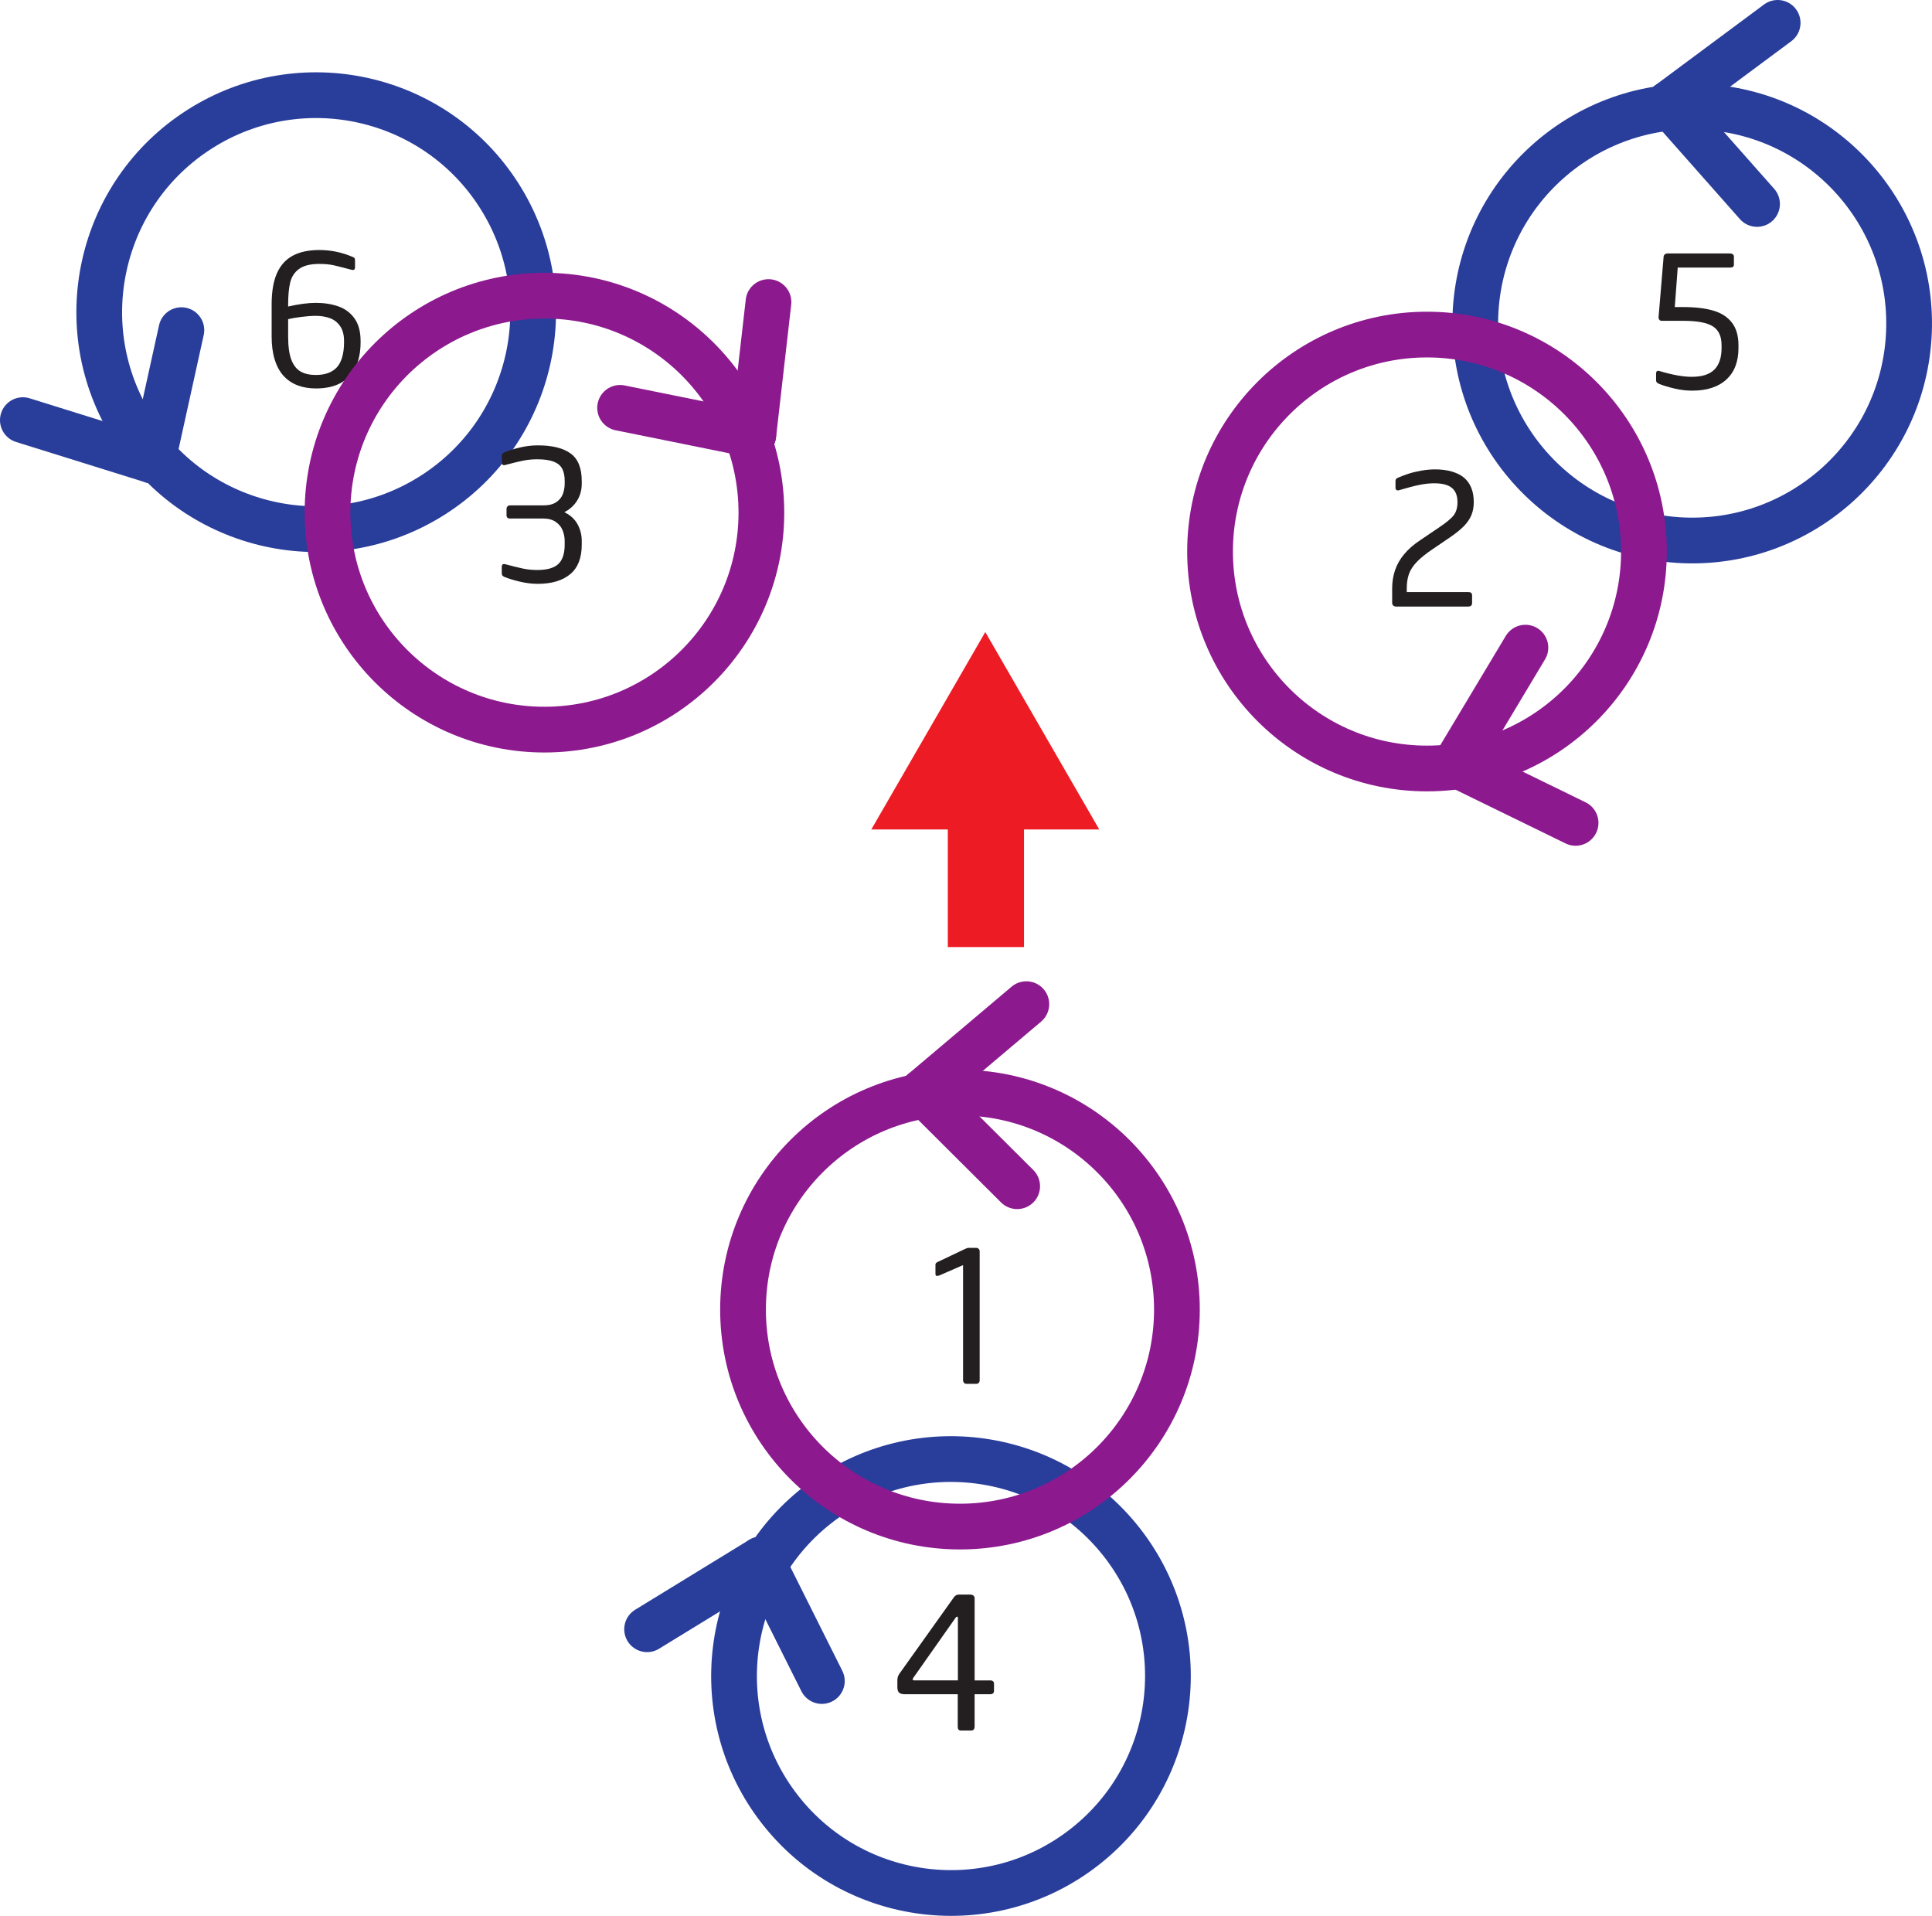 <?xml version="1.0" encoding="utf-8"?>
<!-- Copyright 2014.  All rights reserved.  Used with permission for Baseflight Configurator -->
<svg version="1.2" baseProfile="tiny"
	 id="svg4602" xmlns:dc="http://purl.org/dc/elements/1.1/" xmlns:cc="http://creativecommons.org/ns#" xmlns:rdf="http://www.w3.org/1999/02/22-rdf-syntax-ns#" xmlns:svg="http://www.w3.org/2000/svg"
	 xmlns="http://www.w3.org/2000/svg" xmlns:xlink="http://www.w3.org/1999/xlink" x="0px" y="0px" width="158.436px"
	 height="157.094px" viewBox="0 0 158.436 157.094" xml:space="preserve">
<g id="layer1" transform="translate(-295.782,-441.829)">
	<g id="Y6" transform="matrix(1.25,0,0,-1.25,-183.47,1221.905)">
		<g id="MotorOrderGraphic">
			<g id="FrontArrow">
				<path id="path5134" fill="none" stroke="#ED1C24" stroke-width="5" stroke-miterlimit="10" d="M448.082,561.936v9.901"/>
				<path id="path5138" fill="#ED1C24" d="M455.519,569.649l-7.478,12.953l-7.479-12.953H455.519z"/>
			</g>
			<g id="M4">
				<path id="path4060" fill="#231F20" d="M448.612,513.135c0-0.066-0.023-0.118-0.067-0.156c-0.045-0.037-0.098-0.055-0.161-0.055
					h-1.043v-2.139c0-0.066-0.019-0.123-0.056-0.17c-0.037-0.047-0.087-0.07-0.149-0.07h-0.697c-0.137,0-0.205,0.08-0.205,0.24
					v2.139h-3.469c-0.176,0-0.302,0.035-0.378,0.105c-0.076,0.07-0.114,0.189-0.114,0.357v0.457c0,0.168,0.049,0.316,0.147,0.445
					l3.551,4.98c0.082,0.129,0.199,0.194,0.352,0.194h0.703c0.211,0,0.316-0.088,0.316-0.264v-5.367h1.043
					c0.066,0,0.121-0.02,0.164-0.059s0.064-0.091,0.064-0.158V513.135z M446.245,513.832v4.108c0,0.047-0.016,0.07-0.047,0.07
					h-0.012c-0.031,0-0.063-0.023-0.094-0.07l-2.771-3.938c-0.027-0.031-0.041-0.065-0.041-0.1c0-0.047,0.034-0.07,0.1-0.07H446.245
					z"/>
				<path id="path5606" fill="none" stroke="#293D9B" stroke-width="3" stroke-miterlimit="10" d="M457.003,522.885
					c4.842-6.191,3.746-15.137-2.446-19.979c-6.191-4.841-15.137-3.746-19.979,2.447c-4.841,6.191-3.746,15.136,2.446,19.978
					C443.217,530.171,452.161,529.076,457.003,522.885z"/>
				<path id="path5610" fill="none" stroke="#293D9B" stroke-width="3" stroke-linecap="round" stroke-miterlimit="10" d="
					M433.328,521.766l-7.473-4.579"/>
				<path id="path5614" fill="none" stroke="#293D9B" stroke-width="3" stroke-linecap="round" stroke-miterlimit="10" d="
					M433.328,521.766l3.991-7.975"/>
			</g>
			<g id="M6">
				<path id="path4064" fill="#231F20" d="M405.973,601.614v0.07c0,0.406-0.085,0.734-0.255,0.982
					c-0.17,0.248-0.394,0.423-0.671,0.524s-0.588,0.152-0.931,0.152c-0.27,0-0.582-0.023-0.938-0.067
					c-0.355-0.045-0.647-0.095-0.873-0.15v-1.142c0-0.641,0.07-1.145,0.208-1.512c0.139-0.367,0.341-0.627,0.607-0.78
					s0.602-0.228,1.008-0.228c0.285,0,0.541,0.039,0.77,0.117c0.228,0.078,0.422,0.198,0.58,0.36
					c0.159,0.163,0.28,0.385,0.366,0.668C405.93,600.893,405.973,601.228,405.973,601.614z M404.355,607.661
					c0.738,0,1.459-0.148,2.162-0.445c0.07-0.027,0.117-0.055,0.141-0.085c0.023-0.029,0.034-0.084,0.035-0.166v-0.434
					c0-0.156-0.08-0.211-0.241-0.164c-0.504,0.133-0.887,0.229-1.148,0.29c-0.262,0.06-0.578,0.091-0.949,0.091
					c-0.582,0-1.023-0.107-1.324-0.322s-0.497-0.51-0.589-0.885c-0.091-0.375-0.137-0.859-0.137-1.453v-0.134
					c0.707,0.16,1.311,0.24,1.811,0.24c0.555,0,1.052-0.078,1.491-0.234c0.44-0.156,0.791-0.42,1.055-0.791
					c0.264-0.371,0.396-0.866,0.396-1.483v-0.07c0-0.641-0.109-1.188-0.326-1.641c-0.216-0.453-0.543-0.798-0.978-1.037
					c-0.436-0.238-0.977-0.358-1.626-0.358c-0.453,0-0.859,0.07-1.216,0.208c-0.357,0.139-0.661,0.346-0.911,0.621
					c-0.25,0.276-0.442,0.63-0.577,1.064c-0.134,0.434-0.202,0.938-0.202,1.512v2.103c0,0.848,0.117,1.534,0.352,2.057
					s0.584,0.907,1.048,1.151C403.086,607.539,403.664,607.661,404.355,607.661L404.355,607.661z"/>
				<path id="path5618" fill="none" stroke="#293D9B" stroke-width="3" stroke-miterlimit="10" d="M411.784,591.574
					c6.633,4.219,8.59,13.016,4.371,19.647c-4.219,6.633-13.016,8.589-19.647,4.372c-6.634-4.219-8.589-13.016-4.37-19.648
					C396.355,589.312,405.152,587.355,411.784,591.574z"/>
				<path id="path5622" fill="none" stroke="#293D9B" stroke-width="3" stroke-linecap="round" stroke-miterlimit="10" d="
					M393.414,593.845l1.887,8.559"/>
				<path id="path5626" fill="none" stroke="#293D9B" stroke-width="3" stroke-linecap="round" stroke-miterlimit="10" d="
					M393.414,593.845l-8.513,2.656"/>
			</g>
			<g id="M5">
				<path id="path4062" fill="#231F20" d="M494.416,598.435c-0.387,0-0.78,0.048-1.18,0.144c-0.4,0.095-0.735,0.198-1.005,0.307
					c-0.074,0.04-0.123,0.073-0.147,0.103c-0.023,0.029-0.035,0.079-0.035,0.149v0.41c0,0.164,0.08,0.22,0.241,0.17
					c0.832-0.25,1.533-0.375,2.103-0.375c0.672,0,1.166,0.159,1.48,0.475c0.315,0.316,0.472,0.787,0.472,1.412v0.182
					c0,0.59-0.192,1.005-0.577,1.245c-0.384,0.24-1.028,0.36-1.93,0.36h-1.436c-0.055,0-0.1,0.023-0.137,0.067
					c-0.037,0.045-0.055,0.091-0.055,0.137v0.012l0.334,3.996c0.009,0.063,0.035,0.113,0.082,0.15
					c0.047,0.037,0.1,0.055,0.159,0.055h4.13c0.066,0,0.123-0.019,0.17-0.055c0.047-0.037,0.07-0.088,0.07-0.15v-0.527
					c0-0.129-0.08-0.193-0.241-0.193h-3.445l-0.193-2.59h0.563c0.781,0,1.437-0.078,1.966-0.234c0.53-0.156,0.937-0.42,1.222-0.791
					s0.427-0.865,0.427-1.482v-0.182c0-0.891-0.264-1.579-0.794-2.065C496.129,598.678,495.381,598.435,494.416,598.435
					L494.416,598.435z"/>
				<path id="path5630" fill="none" stroke="#293D9B" stroke-width="3" stroke-miterlimit="10" d="M480.213,603.735
					c-0.496-7.845,5.462-14.605,13.307-15.102c7.845-0.495,14.605,5.462,15.101,13.307c0.495,7.846-5.463,14.607-13.308,15.102
					C487.47,617.537,480.709,611.58,480.213,603.735z"/>
				<path id="path5634" fill="none" stroke="#293D9B" stroke-width="3" stroke-linecap="round" stroke-miterlimit="10" d="
					M492.865,617.245l5.807-6.564"/>
				<path id="path5638" fill="none" stroke="#293D9B" stroke-width="3" stroke-linecap="round" stroke-miterlimit="10" d="
					M492.865,617.245l7.159,5.316"/>
			</g>
			<g id="M3">
				<path id="path4066" fill="#231F20" d="M418.683,585.763c-0.383,0-0.776,0.048-1.178,0.144c-0.402,0.095-0.738,0.198-1.008,0.307
					c-0.07,0.035-0.117,0.069-0.141,0.1s-0.035,0.082-0.035,0.152v0.41c0,0.16,0.08,0.216,0.241,0.17
					c0.473-0.125,0.855-0.219,1.145-0.281c0.291-0.063,0.605-0.094,0.941-0.094c0.645,0,1.105,0.131,1.383,0.393
					s0.416,0.684,0.416,1.266v0.252c0,0.23-0.044,0.459-0.131,0.683c-0.088,0.225-0.238,0.411-0.452,0.559
					c-0.213,0.148-0.488,0.223-0.823,0.223h-2.18c-0.152,0-0.228,0.073-0.228,0.217v0.416c0,0.066,0.021,0.121,0.064,0.164
					s0.098,0.065,0.164,0.065h2.18c0.359,0,0.644,0.07,0.853,0.211c0.209,0.141,0.353,0.32,0.434,0.536
					c0.08,0.217,0.12,0.444,0.12,0.683v0.17c0,0.34-0.056,0.613-0.17,0.818c-0.113,0.205-0.302,0.357-0.566,0.457
					c-0.263,0.099-0.618,0.149-1.063,0.149c-0.336,0-0.655-0.031-0.955-0.094s-0.677-0.154-1.13-0.275
					c-0.16-0.047-0.241,0.009-0.241,0.169v0.405c0,0.074,0.013,0.127,0.038,0.161c0.026,0.033,0.071,0.063,0.137,0.091
					c0.266,0.113,0.598,0.218,0.996,0.313c0.398,0.096,0.795,0.144,1.19,0.144c0.949,0,1.667-0.177,2.153-0.533
					c0.487-0.355,0.73-0.957,0.73-1.805v-0.17c0-0.207-0.024-0.401-0.073-0.583c-0.048-0.182-0.122-0.354-0.22-0.516
					c-0.098-0.162-0.219-0.309-0.363-0.442s-0.307-0.245-0.487-0.334c0.391-0.188,0.679-0.45,0.865-0.788
					c0.185-0.338,0.278-0.702,0.278-1.092v-0.252c0-0.871-0.253-1.516-0.759-1.937C420.301,585.974,419.593,585.763,418.683,585.763
					L418.683,585.763z"/>
				<path id="path5642" fill="none" stroke="#8D198F" stroke-width="3" stroke-miterlimit="10" d="M419.12,576.199
					c-7.86,0-14.232,6.373-14.232,14.232c0,7.863,6.372,14.233,14.232,14.234c7.86-0.001,14.232-6.372,14.232-14.234
					C433.352,582.573,426.98,576.201,419.12,576.199z"/>
				<path id="path5646" fill="none" stroke="#8D198F" stroke-width="3" stroke-linecap="round" stroke-miterlimit="10" d="
					M432.823,595.538l0.995,8.708"/>
				<path id="path5650" fill="none" stroke="#8D198F" stroke-width="3" stroke-linecap="round" stroke-miterlimit="10" d="
					M432.823,595.538l-8.74,1.769"/>
			</g>
			<g id="M2">
				<path id="path4070" fill="#231F20" d="M480.088,591.123c0-0.32-0.052-0.606-0.158-0.859c-0.105-0.252-0.271-0.492-0.495-0.72
					c-0.225-0.229-0.528-0.473-0.911-0.735l-1.148-0.78c-0.434-0.293-0.775-0.568-1.023-0.826c-0.248-0.258-0.42-0.522-0.516-0.791
					c-0.096-0.27-0.144-0.582-0.144-0.938v-0.252h4.043c0.16,0,0.241-0.069,0.241-0.206v-0.527c0-0.07-0.023-0.124-0.07-0.161
					c-0.047-0.037-0.104-0.055-0.17-0.055h-4.763c-0.063,0-0.119,0.022-0.167,0.067c-0.049,0.045-0.073,0.098-0.073,0.161v0.973
					c0,0.418,0.063,0.813,0.191,1.187c0.127,0.373,0.326,0.723,0.598,1.048c0.271,0.327,0.622,0.632,1.052,0.917l1.213,0.82
					c0.5,0.336,0.83,0.61,0.99,0.823c0.16,0.213,0.241,0.497,0.241,0.852c0,0.289-0.056,0.524-0.167,0.706
					c-0.112,0.181-0.278,0.316-0.501,0.402c-0.223,0.085-0.504,0.129-0.844,0.129c-0.27,0-0.542-0.025-0.818-0.073
					c-0.275-0.049-0.548-0.112-0.82-0.188c-0.271-0.077-0.497-0.14-0.677-0.191c-0.074-0.023-0.133-0.02-0.176,0.012
					s-0.064,0.082-0.064,0.152v0.41c0,0.074,0.013,0.128,0.038,0.161c0.026,0.034,0.073,0.064,0.144,0.091
					c0.207,0.09,0.43,0.173,0.668,0.252s0.516,0.145,0.835,0.202c0.318,0.056,0.622,0.085,0.911,0.085
					c0.406,0,0.772-0.047,1.096-0.141s0.59-0.227,0.797-0.398s0.367-0.393,0.48-0.663S480.088,591.486,480.088,591.123
					L480.088,591.123z"/>
				<path id="path5654" fill="none" stroke="#8D198F" stroke-width="3" stroke-miterlimit="10" d="M462.787,587.882
					c0,7.859,6.372,14.232,14.232,14.232c7.861,0,14.233-6.373,14.233-14.232c0-7.861-6.372-14.232-14.233-14.232
					C469.159,573.65,462.787,580.021,462.787,587.882z"/>
				<path id="path5658" fill="none" stroke="#8D198F" stroke-width="3" stroke-linecap="round" stroke-miterlimit="10" d="
					M478.891,573.928l7.877-3.846"/>
				<path id="path5662" fill="none" stroke="#8D198F" stroke-width="3" stroke-linecap="round" stroke-miterlimit="10" d="
					M478.891,573.928l4.585,7.649"/>
			</g>
			<g id="M1">
				<path id="path4068" fill="#231F20" d="M447.674,533.526c0-0.07-0.02-0.128-0.059-0.173c-0.039-0.045-0.092-0.067-0.159-0.067
					h-0.656c-0.066,0-0.119,0.023-0.158,0.07s-0.059,0.104-0.059,0.17v7.547l-1.547-0.674c-0.063-0.023-0.116-0.035-0.159-0.035
					c-0.07,0-0.105,0.044-0.105,0.134v0.609c0,0.063,0.039,0.116,0.117,0.159l1.811,0.861c0.098,0.051,0.181,0.077,0.252,0.077
					h0.492c0.063,0,0.116-0.02,0.161-0.062c0.045-0.041,0.068-0.097,0.068-0.167V533.526z"/>
				<path id="path5666" fill="none" stroke="#8D198F" stroke-width="3" stroke-miterlimit="10" d="M432.148,538.154
					c0-7.859,6.372-14.232,14.232-14.232c7.861,0,14.233,6.373,14.233,14.232c0,7.861-6.372,14.233-14.233,14.233
					C438.52,552.387,432.148,546.015,432.148,538.154z"/>
				<path id="path5670" fill="none" stroke="#8D198F" stroke-width="3" stroke-linecap="round" stroke-miterlimit="10" d="
					M443.922,552.436l6.211-6.188"/>
				<path id="path5674" fill="none" stroke="#8D198F" stroke-width="3" stroke-linecap="round" stroke-miterlimit="10" d="
					M443.922,552.436l6.813,5.755"/>
			</g>
		</g>
	</g>
</g>
</svg>
